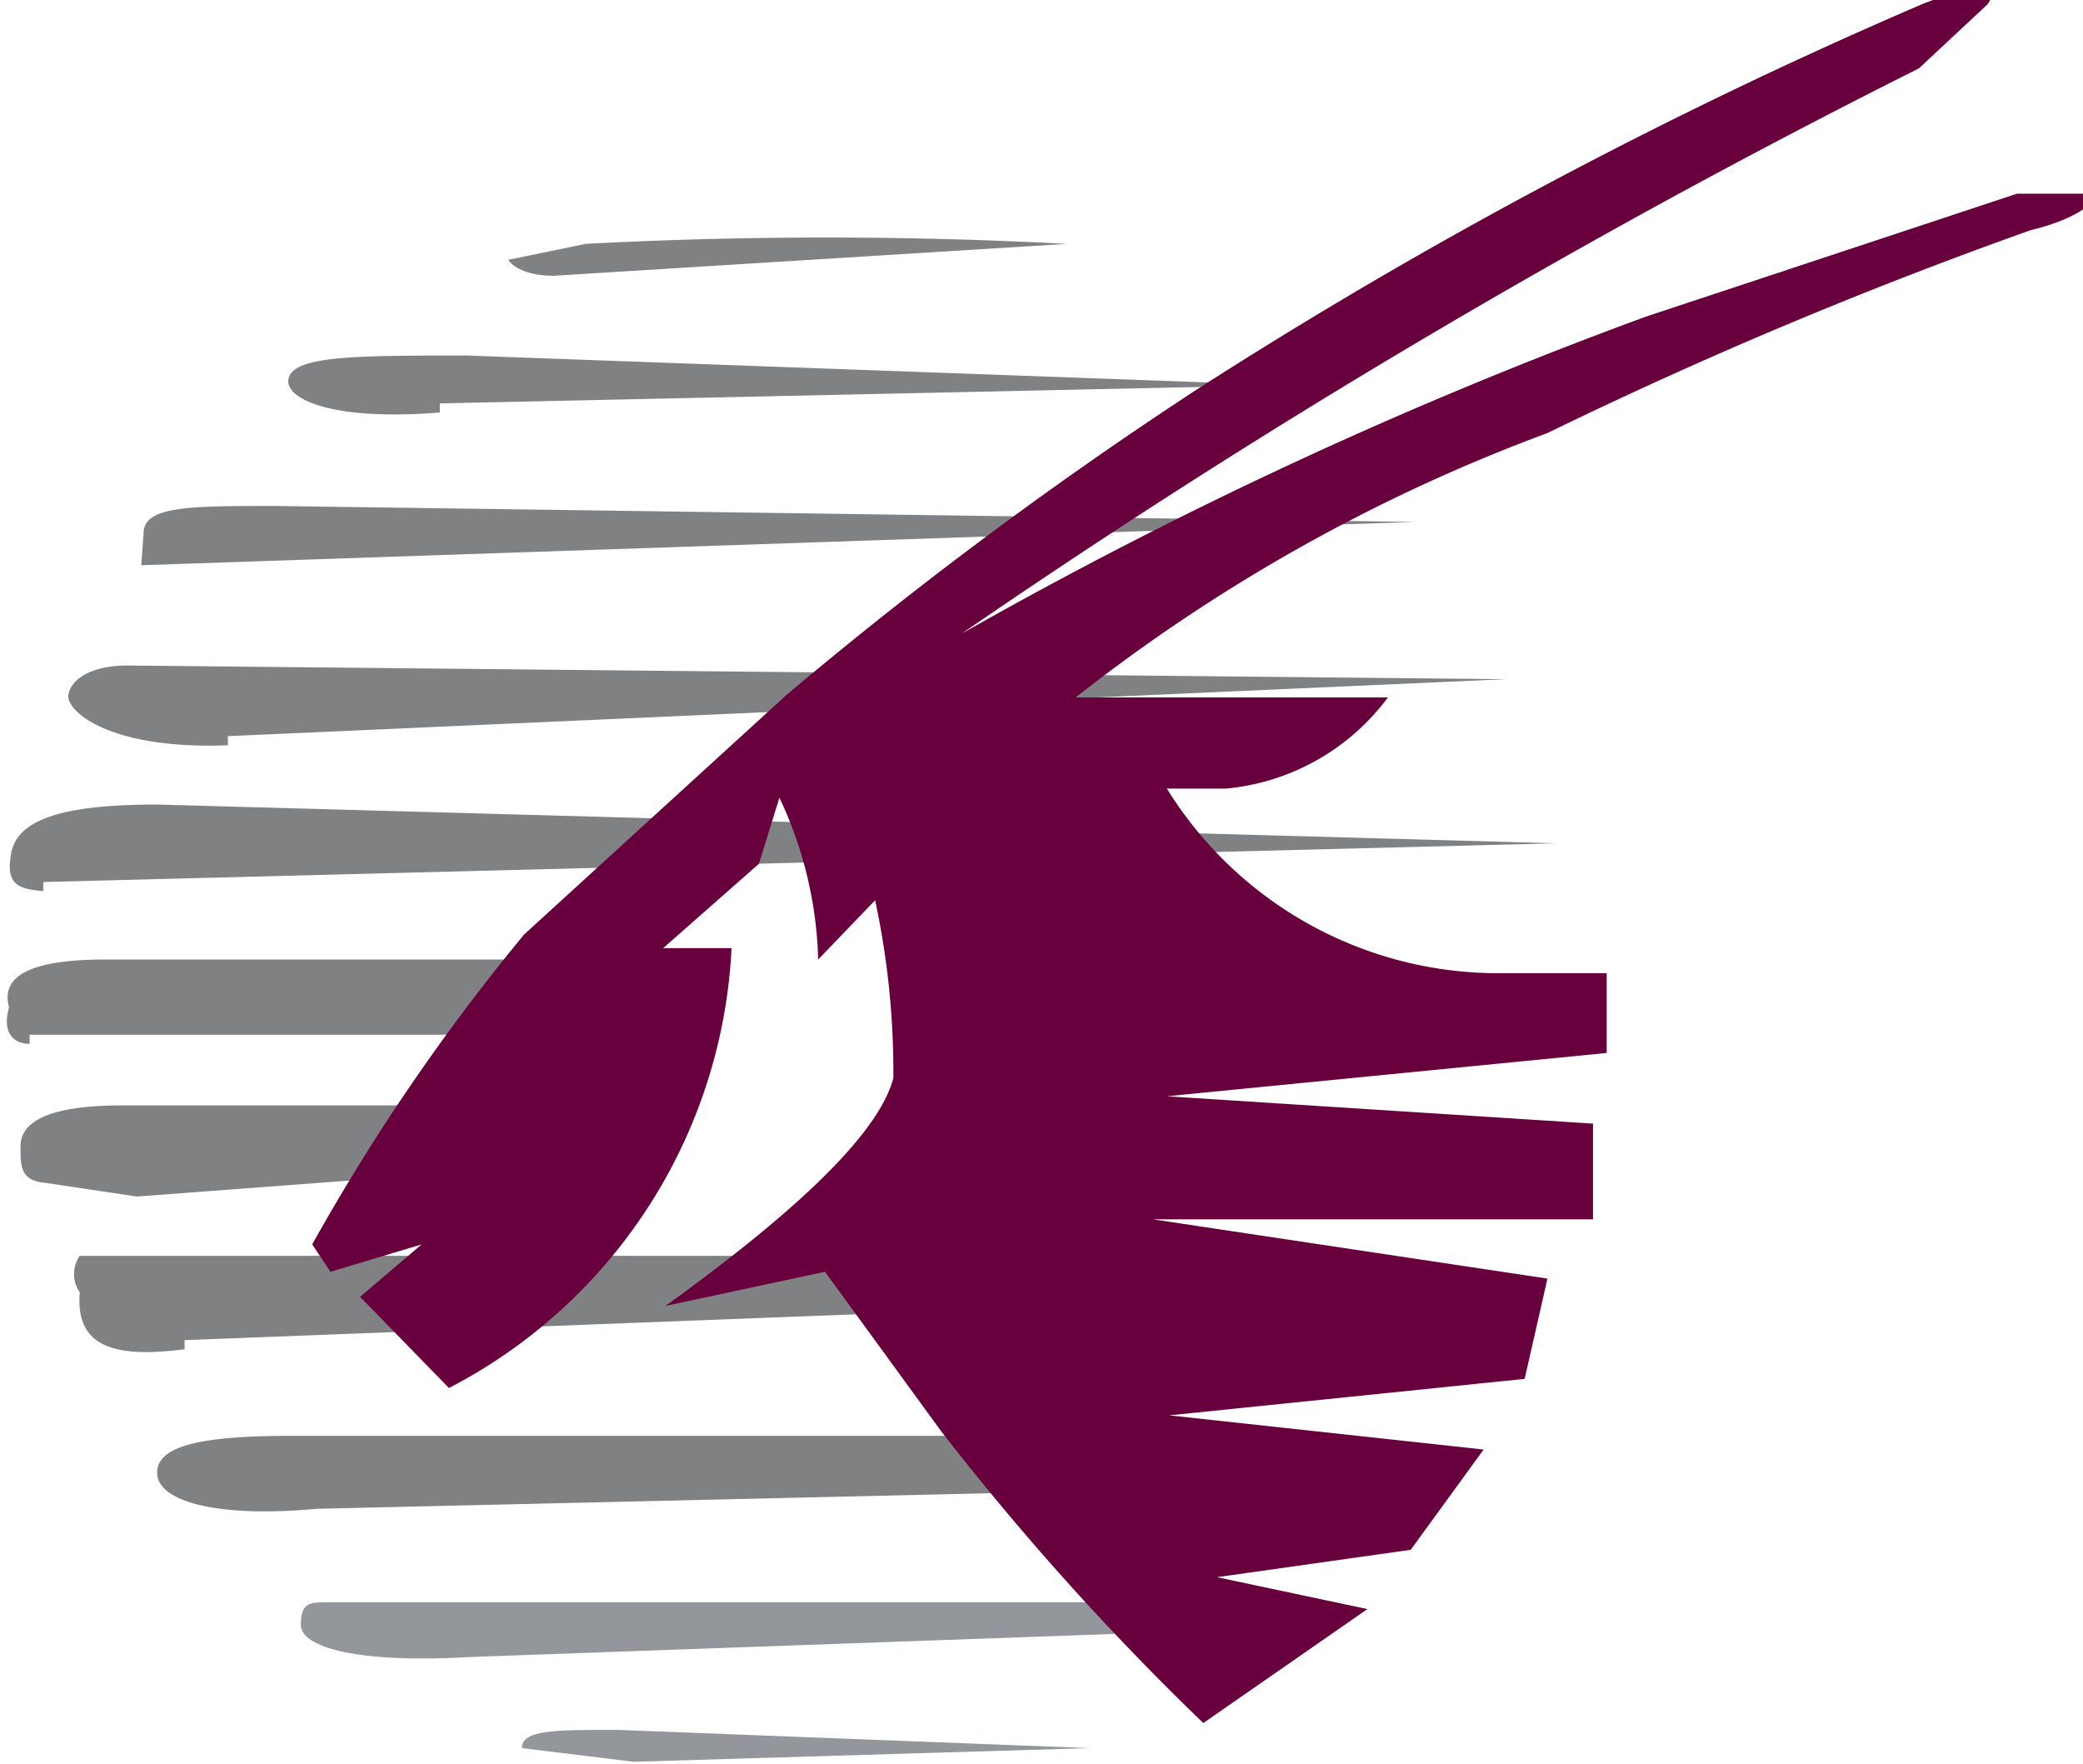 <svg id="Слой_1" data-name="Слой 1" xmlns="http://www.w3.org/2000/svg" viewBox="0 0 9.14 7.74"><defs><style>.cls-1{fill:#808183;}.cls-1,.cls-2,.cls-3{fill-rule:evenodd;}.cls-2{fill:#93969a;}.cls-3{fill:#68003d;}</style></defs><title>qatar-logo</title><path class="cls-1" d="M23.87,21l2.25-.14a20,20,0,0,0-2.11,0l-.34.07S23.71,21,23.87,21Zm-.5.56,3.7-.08-3.58-.13c-.47,0-.74,0-.78.09S22.87,21.64,23.37,21.6Zm-1.31.71,5.59-.19-5-.07c-.38,0-.58,0-.58.12Zm.38.75,5.61-.25L22,22.71c-.16,0-.25.06-.26.13S21.92,23.08,22.44,23.06Zm-.81.64,6.64-.17-6.14-.17c-.4,0-.61.06-.64.21S21.53,23.69,21.63,23.7Zm-.06.67,2.1,0L24,24h-2.1q-.48,0-.42.21C21.45,24.31,21.49,24.37,21.57,24.37Zm.47.71,1.33-.1.18-.3-1.57,0q-.45,0-.45.18c0,.09,0,.15.11.16Zm.21.63,3.38-.13-.24-.24-3.26,0-.34,0a.14.14,0,0,0,0,.16C21.77,25.7,21.94,25.75,22.25,25.71Zm3.83.42-3.37,0c-.41,0-.59.05-.58.17s.27.19.7.15l3.46-.08Z" transform="translate(-21.44 -19.79)"/><path class="cls-2" d="M26.5,26.82l-3.62,0c-.08,0-.12,0-.12.1s.26.17.75.14l3.35-.12Zm-2.28.7,2-.06-2.07-.08c-.28,0-.42,0-.42.08Z" transform="translate(-21.44 -19.79)"/><path class="cls-3" d="M29.86,20.09a35.4,35.4,0,0,0-4.2,2.48,20.17,20.17,0,0,1,3-1.39l1.63-.54.31,0c.07,0,0,.1-.25.16a20.68,20.68,0,0,0-2.12.89,7.63,7.63,0,0,0-2.07,1.16l1.37,0a1,1,0,0,1-.71.4h-.26a1.71,1.71,0,0,0,1.47.81l.46,0,0,.35-1.93.19,1.87.12q0,.42,0,.42H26.5l1.73.26-.1.44L26.57,26l1.38.15-.32.44-.85.12.66.14-.72.5a11.91,11.91,0,0,1-1.15-1.28l-.51-.7-.7.15c.61-.44.94-.77,1-1a3.59,3.59,0,0,0-.08-.78l-.25.26a1.76,1.76,0,0,0-.17-.71l-.09.29-.42.37.3,0a2.3,2.3,0,0,1-1.24,1.93l-.39-.4.27-.23-.4.12-.08-.12a9.09,9.09,0,0,1,.93-1.36l1.15-1.05a18.47,18.47,0,0,1,1.8-1.34,21.84,21.84,0,0,1,3.18-1.69c.25-.1.35-.08.29,0Z" transform="translate(-21.44 -19.79)"/></svg>